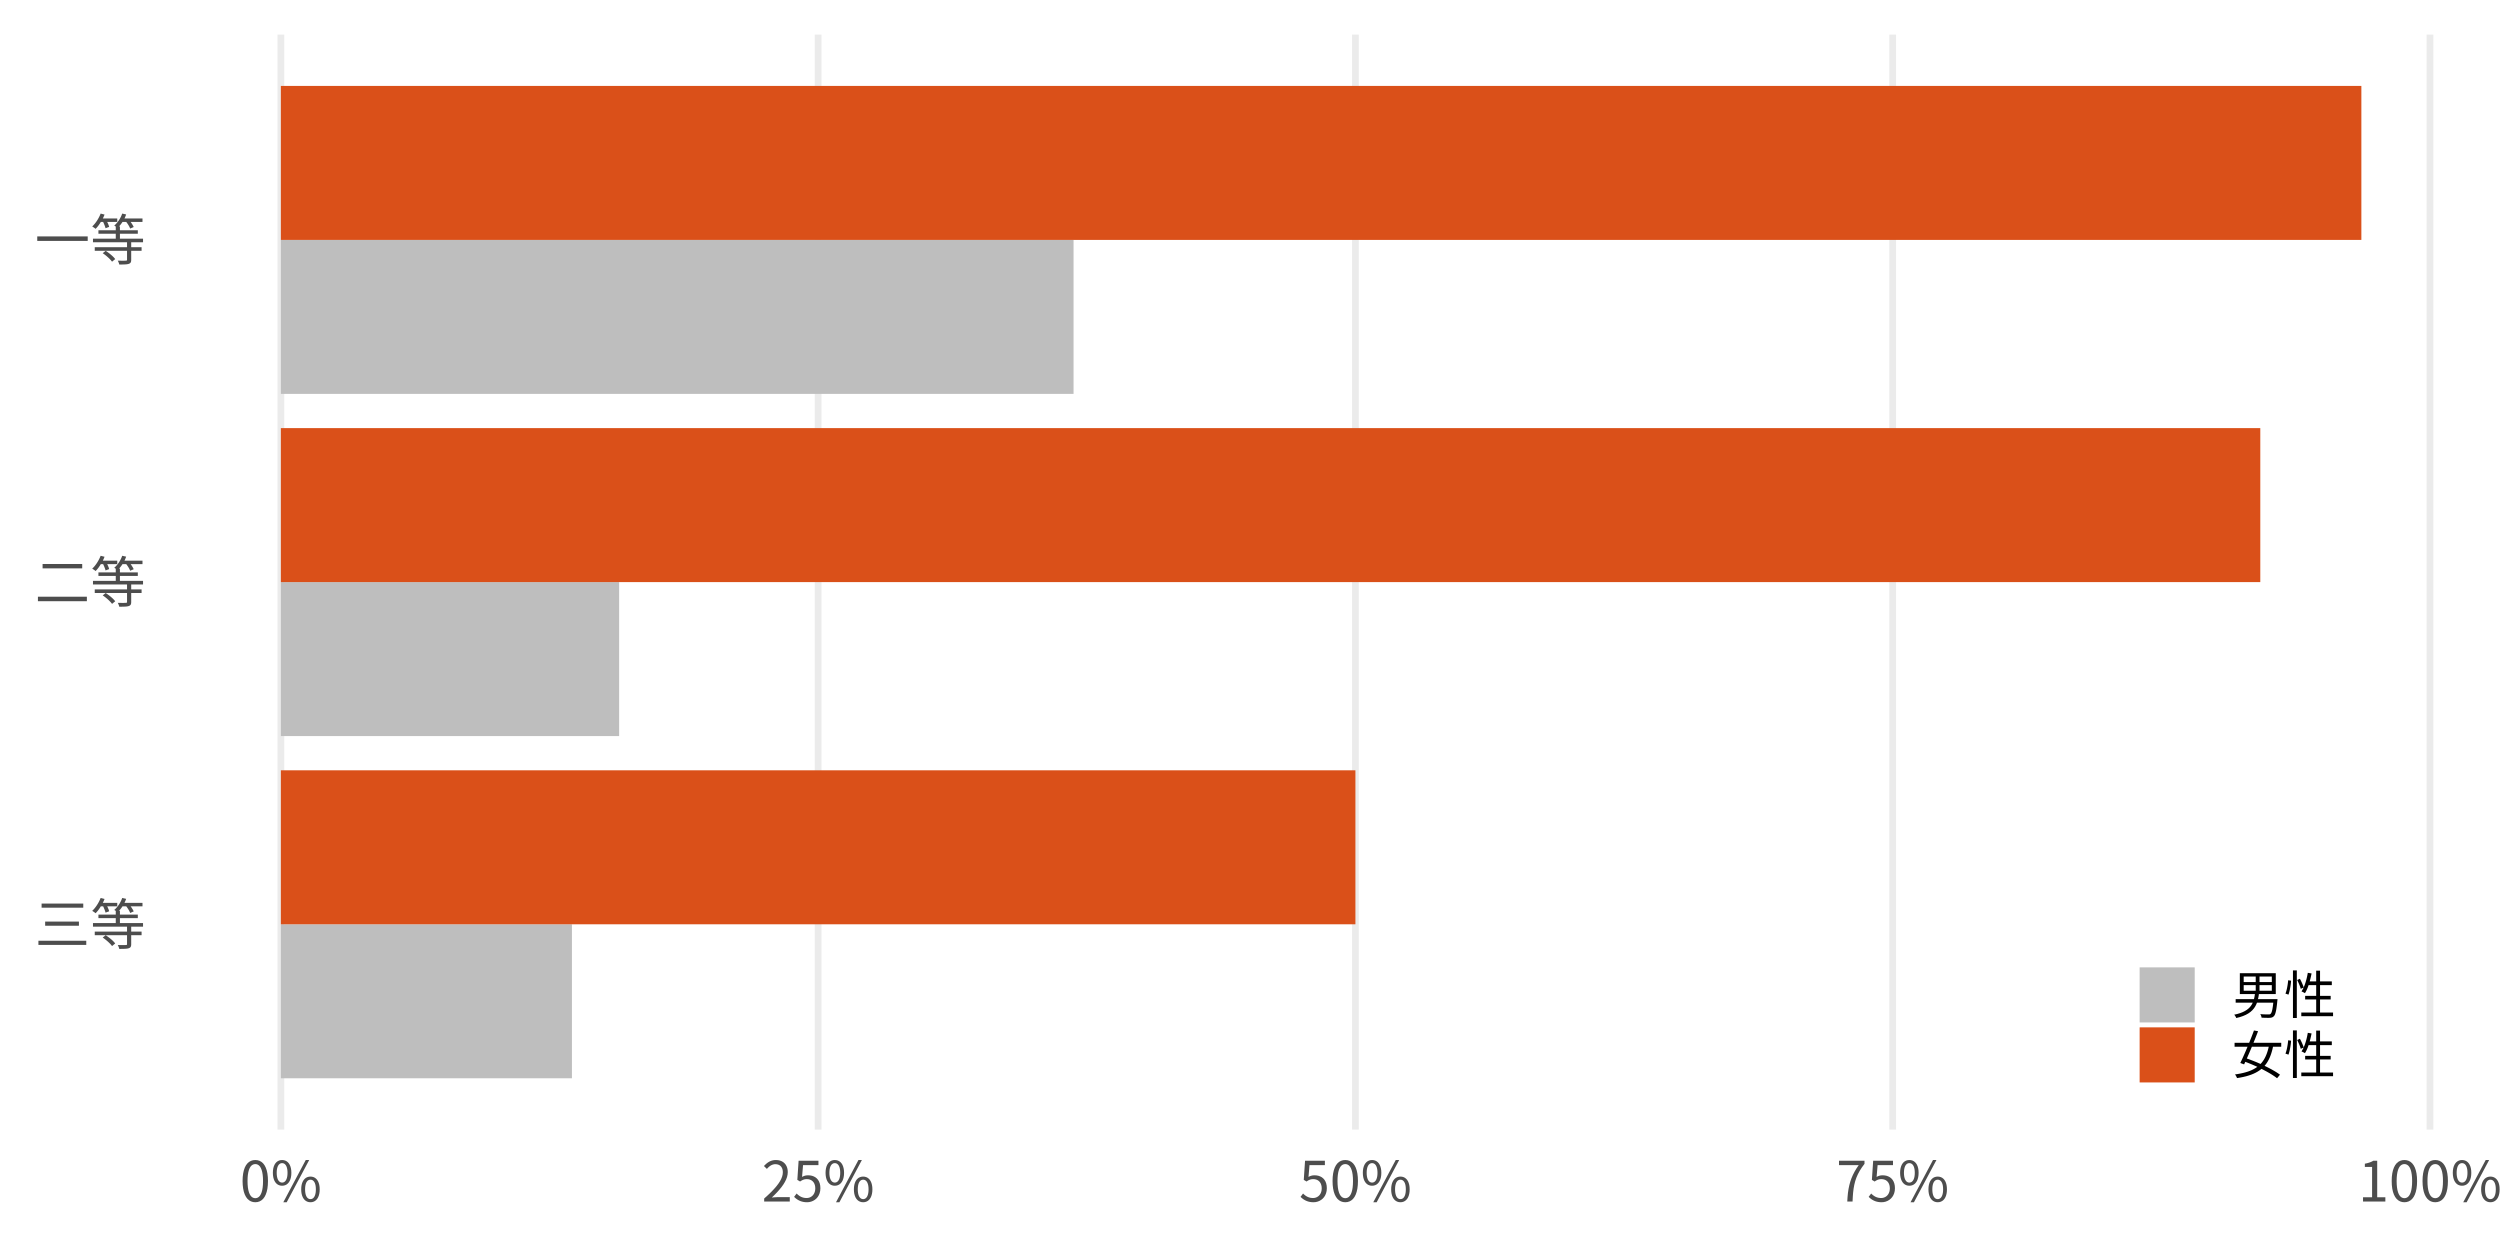 <?xml version="1.0" encoding="UTF-8"?>
<svg xmlns="http://www.w3.org/2000/svg" xmlns:xlink="http://www.w3.org/1999/xlink" width="720pt" height="360pt" viewBox="0 0 720 360" version="1.1">
<defs>
<clipPath id="clip1">
  <path d="M 79 9.961 L 82 9.961 L 82 325.324 L 79 325.324 Z M 79 9.961 "/>
</clipPath>
<clipPath id="clip2">
  <path d="M 234 9.961 L 237 9.961 L 237 325.324 L 234 325.324 Z M 234 9.961 "/>
</clipPath>
<clipPath id="clip3">
  <path d="M 389 9.961 L 392 9.961 L 392 325.324 L 389 325.324 Z M 389 9.961 "/>
</clipPath>
<clipPath id="clip4">
  <path d="M 544 9.961 L 547 9.961 L 547 325.324 L 544 325.324 Z M 544 9.961 "/>
</clipPath>
<clipPath id="clip5">
  <path d="M 698 9.961 L 701 9.961 L 701 325.324 L 698 325.324 Z M 698 9.961 "/>
</clipPath>
</defs>
<g id="surface55">
<rect x="0" y="0" width="720" height="360" style="fill:rgb(100%,100%,100%);fill-opacity:1;stroke:none;"/>
<g clip-path="url(#clip1)" clip-rule="nonzero">
<path style="fill:none;stroke-width:1.94;stroke-linecap:butt;stroke-linejoin:round;stroke:rgb(92.157%,92.157%,92.157%);stroke-opacity:1;stroke-miterlimit:10;" d="M 80.887 325.328 L 80.887 9.961 "/>
</g>
<g clip-path="url(#clip2)" clip-rule="nonzero">
<path style="fill:none;stroke-width:1.94;stroke-linecap:butt;stroke-linejoin:round;stroke:rgb(92.157%,92.157%,92.157%);stroke-opacity:1;stroke-miterlimit:10;" d="M 235.625 325.328 L 235.625 9.961 "/>
</g>
<g clip-path="url(#clip3)" clip-rule="nonzero">
<path style="fill:none;stroke-width:1.94;stroke-linecap:butt;stroke-linejoin:round;stroke:rgb(92.157%,92.157%,92.157%);stroke-opacity:1;stroke-miterlimit:10;" d="M 390.359 325.328 L 390.359 9.961 "/>
</g>
<g clip-path="url(#clip4)" clip-rule="nonzero">
<path style="fill:none;stroke-width:1.94;stroke-linecap:butt;stroke-linejoin:round;stroke:rgb(92.157%,92.157%,92.157%);stroke-opacity:1;stroke-miterlimit:10;" d="M 545.094 325.328 L 545.094 9.961 "/>
</g>
<g clip-path="url(#clip5)" clip-rule="nonzero">
<path style="fill:none;stroke-width:1.94;stroke-linecap:butt;stroke-linejoin:round;stroke:rgb(92.157%,92.157%,92.157%);stroke-opacity:1;stroke-miterlimit:10;" d="M 699.832 325.328 L 699.832 9.961 "/>
</g>
<path style=" stroke:none;fill-rule:nonzero;fill:rgb(74.51%,74.51%,74.51%);fill-opacity:1;" d="M 80.887 113.441 L 309.184 113.441 L 309.184 69.094 L 80.887 69.094 Z M 80.887 113.441 "/>
<path style=" stroke:none;fill-rule:nonzero;fill:rgb(85.49%,31.373%,9.804%);fill-opacity:1;" d="M 80.887 69.094 L 680.074 69.094 L 680.074 24.746 L 80.887 24.746 Z M 80.887 69.094 "/>
<path style=" stroke:none;fill-rule:nonzero;fill:rgb(74.51%,74.51%,74.51%);fill-opacity:1;" d="M 80.887 211.992 L 178.312 211.992 L 178.312 167.645 L 80.887 167.645 Z M 80.887 211.992 "/>
<path style=" stroke:none;fill-rule:nonzero;fill:rgb(85.49%,31.373%,9.804%);fill-opacity:1;" d="M 80.887 167.645 L 650.965 167.645 L 650.965 123.297 L 80.887 123.297 Z M 80.887 167.645 "/>
<path style=" stroke:none;fill-rule:nonzero;fill:rgb(74.51%,74.51%,74.51%);fill-opacity:1;" d="M 80.887 310.543 L 164.719 310.543 L 164.719 266.195 L 80.887 266.195 Z M 80.887 310.543 "/>
<path style=" stroke:none;fill-rule:nonzero;fill:rgb(85.49%,31.373%,9.804%);fill-opacity:1;" d="M 80.887 266.195 L 390.359 266.195 L 390.359 221.848 L 80.887 221.848 Z M 80.887 266.195 "/>
<path style=" stroke:none;fill-rule:nonzero;fill:rgb(30.196%,30.196%,30.196%);fill-opacity:1;" d="M 11.98 260.227 L 11.98 261.414 L 23.98 261.414 L 23.98 260.227 Z M 13.004 265.414 L 13.004 266.613 L 22.73 266.613 L 22.73 265.414 Z M 11.066 270.934 L 11.066 272.133 L 24.844 272.133 L 24.844 270.934 Z M 11.066 270.934 "/>
<path style=" stroke:none;fill-rule:nonzero;fill:rgb(30.196%,30.196%,30.196%);fill-opacity:1;" d="M 29.707 261.027 L 29.879 261.402 L 29.961 261.598 L 30.117 261.98 L 30.188 262.168 L 30.25 262.348 L 30.309 262.523 L 30.355 262.684 L 30.395 262.836 L 31.434 262.453 L 31.406 262.336 L 31.371 262.211 L 31.328 262.074 L 31.277 261.934 L 31.219 261.789 L 31.16 261.637 L 31.094 261.484 L 31.023 261.332 L 30.875 261.027 L 33.77 261.027 L 33.77 260.02 L 29.609 260.02 L 29.668 259.91 L 29.723 259.801 L 29.773 259.688 L 29.828 259.578 L 29.875 259.465 L 29.926 259.355 L 30.02 259.129 L 30.062 259.016 L 30.105 258.898 L 28.988 258.613 L 28.812 259.031 L 28.621 259.445 L 28.41 259.855 L 28.18 260.258 L 27.938 260.648 L 27.684 261.023 L 27.414 261.383 L 27.137 261.723 L 26.848 262.035 L 26.555 262.324 L 26.641 262.379 L 26.742 262.438 L 26.848 262.508 L 27.066 262.656 L 27.176 262.734 L 27.281 262.809 L 27.375 262.883 L 27.461 262.949 L 27.531 263.012 L 27.691 262.844 L 27.852 262.668 L 28.012 262.484 L 28.168 262.297 L 28.32 262.098 L 28.469 261.895 L 28.758 261.473 L 28.898 261.25 L 29.035 261.027 Z M 29.578 270.02 L 29.891 270.234 L 30.203 270.469 L 30.516 270.715 L 30.82 270.969 L 31.113 271.227 L 31.395 271.488 L 31.652 271.746 L 31.891 271.996 L 32.094 272.238 L 32.266 272.469 L 33.18 271.715 L 33 271.488 L 32.789 271.25 L 32.547 271 L 32.277 270.75 L 31.992 270.496 L 31.688 270.246 L 31.379 270.004 L 31.062 269.77 L 30.75 269.551 L 30.441 269.348 Z M 41.195 266.883 L 41.195 265.844 L 34.539 265.844 L 34.539 264.422 L 39.691 264.422 L 39.691 263.414 L 34.539 263.414 L 34.539 262.309 L 34.281 262.309 L 34.387 262.195 L 34.492 262.078 L 34.594 261.957 L 34.695 261.832 L 34.797 261.703 L 34.895 261.574 L 34.992 261.441 L 35.09 261.305 L 35.184 261.168 L 35.273 261.027 L 36.363 261.027 L 36.508 261.215 L 36.648 261.41 L 36.914 261.809 L 37.035 262.012 L 37.152 262.207 L 37.254 262.402 L 37.344 262.59 L 37.422 262.766 L 37.484 262.934 L 38.508 262.484 L 38.449 262.359 L 38.383 262.227 L 38.309 262.086 L 38.227 261.941 L 38.137 261.793 L 38.043 261.641 L 37.945 261.484 L 37.844 261.332 L 37.625 261.027 L 41.035 261.027 L 41.035 260.02 L 35.852 260.02 L 35.961 259.793 L 36.012 259.676 L 36.062 259.562 L 36.156 259.336 L 36.199 259.223 L 36.242 259.105 L 36.289 258.988 L 36.332 258.867 L 35.195 258.613 L 35.047 259.008 L 34.879 259.402 L 34.688 259.785 L 34.477 260.164 L 34.25 260.527 L 34.004 260.875 L 33.746 261.207 L 33.477 261.516 L 33.195 261.805 L 32.906 262.066 L 32.938 262.09 L 32.973 262.109 L 33.012 262.133 L 33.098 262.188 L 33.191 262.242 L 33.242 262.273 L 33.289 262.309 L 33.34 262.34 L 33.34 263.414 L 28.348 263.414 L 28.348 264.422 L 33.34 264.422 L 33.34 265.844 L 26.777 265.844 L 26.777 266.883 L 36.586 266.883 L 36.586 268.293 L 27.289 268.293 L 27.289 269.332 L 36.586 269.332 L 36.586 271.938 L 36.578 271.992 L 36.566 272.039 L 36.547 272.074 L 36.52 272.105 L 36.484 272.129 L 36.438 272.145 L 36.383 272.156 L 36.316 272.164 L 36.234 272.164 L 36.129 272.172 L 35.988 272.18 L 35.812 272.184 L 35.605 272.188 L 35.117 272.188 L 34.84 272.184 L 34.547 272.18 L 34.234 272.172 L 33.914 272.164 L 33.969 272.266 L 34.02 272.371 L 34.074 272.48 L 34.125 272.594 L 34.219 272.828 L 34.258 272.949 L 34.293 273.062 L 34.324 273.176 L 34.348 273.285 L 34.73 273.285 L 35.09 273.281 L 35.422 273.277 L 35.73 273.266 L 36.016 273.254 L 36.273 273.234 L 36.512 273.211 L 36.723 273.18 L 36.914 273.141 L 37.082 273.094 L 37.234 273.031 L 37.363 272.961 L 37.473 272.883 L 37.566 272.789 L 37.637 272.684 L 37.695 272.562 L 37.738 272.426 L 37.766 272.27 L 37.781 272.09 L 37.785 271.891 L 37.785 269.332 L 40.777 269.332 L 40.777 268.293 L 37.785 268.293 L 37.785 266.883 Z M 41.195 266.883 "/>
<path style=" stroke:none;fill-rule:nonzero;fill:rgb(30.196%,30.196%,30.196%);fill-opacity:1;" d="M 12.266 162.43 L 12.266 163.691 L 23.676 163.691 L 23.676 162.43 Z M 10.922 171.852 L 10.922 173.148 L 25.02 173.148 L 25.02 171.852 Z M 10.922 171.852 "/>
<path style=" stroke:none;fill-rule:nonzero;fill:rgb(30.196%,30.196%,30.196%);fill-opacity:1;" d="M 29.707 162.477 L 29.879 162.852 L 29.961 163.043 L 30.039 163.238 L 30.117 163.43 L 30.188 163.617 L 30.25 163.797 L 30.309 163.973 L 30.355 164.133 L 30.395 164.285 L 31.434 163.902 L 31.406 163.785 L 31.371 163.66 L 31.328 163.523 L 31.277 163.383 L 31.219 163.238 L 31.16 163.086 L 31.094 162.934 L 31.023 162.781 L 30.875 162.477 L 33.77 162.477 L 33.77 161.469 L 29.609 161.469 L 29.668 161.359 L 29.723 161.246 L 29.773 161.137 L 29.828 161.027 L 29.875 160.914 L 29.926 160.805 L 30.02 160.578 L 30.062 160.465 L 30.105 160.348 L 28.988 160.062 L 28.812 160.477 L 28.621 160.895 L 28.41 161.305 L 28.18 161.707 L 27.938 162.098 L 27.684 162.473 L 27.414 162.832 L 27.137 163.172 L 26.848 163.484 L 26.555 163.773 L 26.641 163.824 L 26.742 163.887 L 26.848 163.957 L 26.957 164.027 L 27.176 164.184 L 27.281 164.258 L 27.375 164.332 L 27.461 164.398 L 27.531 164.461 L 27.691 164.293 L 27.852 164.117 L 28.012 163.934 L 28.168 163.742 L 28.32 163.547 L 28.469 163.344 L 28.613 163.133 L 28.758 162.918 L 28.898 162.699 L 29.035 162.477 Z M 29.578 171.469 L 29.891 171.684 L 30.203 171.918 L 30.516 172.16 L 30.82 172.414 L 31.113 172.676 L 31.395 172.934 L 31.652 173.195 L 31.891 173.445 L 32.094 173.688 L 32.266 173.918 L 33.18 173.164 L 33 172.938 L 32.789 172.699 L 32.547 172.449 L 32.277 172.199 L 31.992 171.945 L 31.688 171.695 L 31.379 171.453 L 31.062 171.219 L 30.75 171 L 30.441 170.797 Z M 41.195 168.332 L 41.195 167.293 L 34.539 167.293 L 34.539 165.867 L 39.691 165.867 L 39.691 164.859 L 34.539 164.859 L 34.539 163.758 L 34.281 163.758 L 34.387 163.645 L 34.492 163.527 L 34.594 163.406 L 34.695 163.281 L 34.797 163.152 L 34.895 163.023 L 34.992 162.887 L 35.09 162.754 L 35.184 162.617 L 35.273 162.477 L 36.363 162.477 L 36.508 162.664 L 36.648 162.859 L 36.781 163.055 L 36.914 163.258 L 37.035 163.457 L 37.152 163.656 L 37.254 163.852 L 37.344 164.039 L 37.422 164.215 L 37.484 164.379 L 38.508 163.934 L 38.449 163.809 L 38.383 163.676 L 38.309 163.535 L 38.227 163.391 L 38.137 163.242 L 38.043 163.09 L 37.945 162.934 L 37.844 162.781 L 37.625 162.477 L 41.035 162.477 L 41.035 161.469 L 35.852 161.469 L 35.906 161.355 L 35.961 161.238 L 36.062 161.012 L 36.156 160.785 L 36.199 160.668 L 36.242 160.555 L 36.289 160.438 L 36.332 160.316 L 35.195 160.062 L 35.047 160.457 L 34.879 160.852 L 34.688 161.234 L 34.477 161.613 L 34.25 161.977 L 34.004 162.324 L 33.746 162.656 L 33.477 162.965 L 33.195 163.254 L 32.906 163.516 L 32.938 163.535 L 32.973 163.559 L 33.012 163.582 L 33.098 163.637 L 33.191 163.691 L 33.242 163.723 L 33.289 163.754 L 33.34 163.789 L 33.34 164.859 L 28.348 164.859 L 28.348 165.867 L 33.34 165.867 L 33.34 167.293 L 26.777 167.293 L 26.777 168.332 L 36.586 168.332 L 36.586 169.742 L 27.289 169.742 L 27.289 170.781 L 36.586 170.781 L 36.586 173.387 L 36.578 173.441 L 36.566 173.484 L 36.547 173.523 L 36.52 173.555 L 36.484 173.574 L 36.438 173.594 L 36.383 173.605 L 36.316 173.609 L 36.234 173.613 L 36.129 173.621 L 35.988 173.629 L 35.812 173.633 L 35.605 173.637 L 35.117 173.637 L 34.84 173.633 L 34.547 173.629 L 34.234 173.621 L 33.914 173.613 L 33.969 173.711 L 34.02 173.82 L 34.074 173.93 L 34.125 174.043 L 34.219 174.277 L 34.258 174.395 L 34.293 174.512 L 34.324 174.625 L 34.348 174.734 L 34.73 174.73 L 35.09 174.73 L 35.422 174.723 L 35.73 174.715 L 36.016 174.703 L 36.273 174.684 L 36.512 174.66 L 36.723 174.629 L 36.914 174.59 L 37.082 174.539 L 37.234 174.48 L 37.363 174.41 L 37.473 174.328 L 37.566 174.238 L 37.637 174.133 L 37.695 174.012 L 37.738 173.875 L 37.766 173.719 L 37.781 173.539 L 37.785 173.34 L 37.785 170.781 L 40.777 170.781 L 40.777 169.742 L 37.785 169.742 L 37.785 168.332 Z M 41.195 168.332 "/>
<path style=" stroke:none;fill-rule:nonzero;fill:rgb(30.196%,30.196%,30.196%);fill-opacity:1;" d="M 10.73 68.086 L 10.73 69.383 L 25.258 69.383 L 25.258 68.086 Z M 10.73 68.086 "/>
<path style=" stroke:none;fill-rule:nonzero;fill:rgb(30.196%,30.196%,30.196%);fill-opacity:1;" d="M 29.707 63.926 L 29.793 64.109 L 29.879 64.301 L 29.961 64.492 L 30.039 64.688 L 30.117 64.879 L 30.188 65.066 L 30.25 65.246 L 30.309 65.418 L 30.355 65.582 L 30.395 65.734 L 31.434 65.348 L 31.406 65.234 L 31.371 65.109 L 31.328 64.973 L 31.277 64.832 L 31.16 64.535 L 31.094 64.383 L 31.023 64.23 L 30.949 64.074 L 30.875 63.926 L 33.77 63.926 L 33.77 62.918 L 29.609 62.918 L 29.668 62.809 L 29.723 62.695 L 29.773 62.586 L 29.828 62.477 L 29.875 62.363 L 29.926 62.25 L 29.973 62.141 L 30.02 62.027 L 30.062 61.914 L 30.105 61.797 L 28.988 61.508 L 28.812 61.926 L 28.621 62.344 L 28.41 62.754 L 28.18 63.156 L 27.938 63.547 L 27.684 63.922 L 27.414 64.281 L 27.137 64.617 L 26.848 64.934 L 26.555 65.223 L 26.641 65.273 L 26.742 65.336 L 26.848 65.406 L 26.957 65.477 L 27.066 65.555 L 27.176 65.629 L 27.281 65.707 L 27.375 65.781 L 27.461 65.848 L 27.531 65.91 L 27.691 65.742 L 27.852 65.566 L 28.012 65.383 L 28.168 65.191 L 28.32 64.996 L 28.469 64.793 L 28.613 64.582 L 28.758 64.367 L 28.898 64.148 L 29.035 63.926 Z M 29.578 72.918 L 29.891 73.133 L 30.203 73.367 L 30.516 73.609 L 30.82 73.863 L 31.113 74.125 L 31.395 74.383 L 31.652 74.641 L 31.891 74.895 L 32.094 75.137 L 32.266 75.367 L 33.18 74.613 L 33 74.387 L 32.789 74.145 L 32.547 73.898 L 32.277 73.645 L 31.992 73.395 L 31.688 73.145 L 31.379 72.898 L 31.062 72.668 L 30.75 72.449 L 30.441 72.246 Z M 41.195 69.781 L 41.195 68.742 L 34.539 68.742 L 34.539 67.316 L 39.691 67.316 L 39.691 66.309 L 34.539 66.309 L 34.539 65.207 L 34.281 65.207 L 34.387 65.094 L 34.492 64.977 L 34.594 64.855 L 34.695 64.73 L 34.797 64.602 L 35.09 64.203 L 35.184 64.062 L 35.273 63.926 L 36.363 63.926 L 36.508 64.113 L 36.648 64.305 L 36.781 64.504 L 36.914 64.707 L 37.035 64.906 L 37.152 65.105 L 37.254 65.301 L 37.344 65.488 L 37.422 65.664 L 37.484 65.828 L 38.508 65.383 L 38.449 65.258 L 38.383 65.125 L 38.309 64.984 L 38.227 64.84 L 38.137 64.691 L 38.043 64.535 L 37.945 64.383 L 37.844 64.23 L 37.734 64.074 L 37.625 63.926 L 41.035 63.926 L 41.035 62.918 L 35.852 62.918 L 35.906 62.801 L 35.961 62.688 L 36.062 62.461 L 36.156 62.234 L 36.199 62.117 L 36.242 62.004 L 36.289 61.883 L 36.332 61.766 L 35.195 61.508 L 35.047 61.906 L 34.879 62.301 L 34.688 62.684 L 34.477 63.059 L 34.25 63.422 L 34.004 63.773 L 33.746 64.102 L 33.477 64.414 L 33.195 64.703 L 32.906 64.965 L 32.938 64.984 L 32.973 65.008 L 33.012 65.031 L 33.055 65.055 L 33.098 65.082 L 33.145 65.113 L 33.191 65.141 L 33.242 65.172 L 33.289 65.203 L 33.34 65.238 L 33.34 66.309 L 28.348 66.309 L 28.348 67.316 L 33.34 67.316 L 33.34 68.742 L 26.777 68.742 L 26.777 69.781 L 36.586 69.781 L 36.586 71.191 L 27.289 71.191 L 27.289 72.23 L 36.586 72.23 L 36.586 74.836 L 36.578 74.891 L 36.566 74.934 L 36.547 74.973 L 36.52 75 L 36.484 75.023 L 36.438 75.043 L 36.383 75.055 L 36.316 75.059 L 36.234 75.062 L 36.129 75.07 L 35.988 75.078 L 35.812 75.082 L 35.605 75.086 L 35.117 75.086 L 34.84 75.082 L 34.547 75.078 L 34.234 75.07 L 33.914 75.062 L 33.969 75.16 L 34.02 75.266 L 34.074 75.379 L 34.125 75.492 L 34.219 75.727 L 34.258 75.844 L 34.293 75.961 L 34.324 76.074 L 34.348 76.18 L 35.09 76.18 L 35.422 76.172 L 35.73 76.164 L 36.016 76.152 L 36.273 76.133 L 36.512 76.109 L 36.723 76.078 L 36.914 76.039 L 37.082 75.988 L 37.234 75.93 L 37.363 75.859 L 37.473 75.777 L 37.566 75.688 L 37.637 75.582 L 37.695 75.461 L 37.738 75.324 L 37.766 75.168 L 37.781 74.988 L 37.785 74.789 L 37.785 72.23 L 40.777 72.23 L 40.777 71.191 L 37.785 71.191 L 37.785 69.781 Z M 41.195 69.781 "/>
<path style=" stroke:none;fill-rule:nonzero;fill:rgb(30.196%,30.196%,30.196%);fill-opacity:1;" d="M 73.527 346.246 L 74.172 346.184 L 74.762 346 L 75.297 345.695 L 75.773 345.27 L 76.188 344.719 L 76.531 344.047 L 76.809 343.254 L 77.012 342.336 L 77.133 341.297 L 77.176 340.133 L 77.133 338.977 L 77.012 337.945 L 76.809 337.035 L 76.531 336.25 L 76.188 335.586 L 75.773 335.043 L 75.297 334.625 L 74.762 334.324 L 74.172 334.145 L 73.527 334.086 L 72.883 334.145 L 72.289 334.324 L 71.75 334.621 L 71.27 335.039 L 70.855 335.578 L 70.508 336.242 L 70.234 337.027 L 70.031 337.938 L 69.906 338.973 L 69.863 340.133 L 69.906 341.297 L 70.031 342.336 L 70.234 343.254 L 70.508 344.047 L 70.855 344.719 L 71.27 345.27 L 71.75 345.695 L 72.289 346 L 72.883 346.184 Z M 73.527 345.078 L 73.141 345.031 L 72.781 344.895 L 72.453 344.664 L 72.16 344.332 L 71.906 343.902 L 71.691 343.367 L 71.52 342.727 L 71.391 341.977 L 71.316 341.113 L 71.289 340.133 L 71.316 339.164 L 71.391 338.312 L 71.52 337.57 L 71.691 336.938 L 71.906 336.41 L 72.16 335.984 L 72.453 335.66 L 72.781 335.434 L 73.141 335.297 L 73.527 335.254 L 73.914 335.297 L 74.27 335.434 L 74.594 335.66 L 74.887 335.984 L 75.137 336.41 L 75.352 336.938 L 75.523 337.57 L 75.648 338.312 L 75.727 339.164 L 75.754 340.133 L 75.727 341.113 L 75.648 341.977 L 75.523 342.727 L 75.352 343.367 L 75.137 343.902 L 74.887 344.332 L 74.594 344.664 L 74.27 344.895 L 73.914 345.031 Z M 73.527 345.078 "/>
<path style=" stroke:none;fill-rule:nonzero;fill:rgb(30.196%,30.196%,30.196%);fill-opacity:1;" d="M 81.242 341.492 L 81.707 341.453 L 82.141 341.332 L 82.531 341.137 L 82.879 340.863 L 83.184 340.516 L 83.438 340.102 L 83.641 339.613 L 83.789 339.062 L 83.883 338.445 L 83.914 337.766 L 83.883 337.09 L 83.789 336.48 L 83.641 335.934 L 83.438 335.453 L 83.184 335.043 L 82.879 334.703 L 82.531 334.438 L 82.141 334.242 L 81.707 334.125 L 81.242 334.086 L 80.777 334.125 L 80.352 334.242 L 79.961 334.438 L 79.613 334.703 L 79.312 335.043 L 79.059 335.453 L 78.855 335.934 L 78.707 336.48 L 78.617 337.09 L 78.586 337.766 L 78.617 338.445 L 78.707 339.062 L 78.855 339.613 L 79.059 340.102 L 79.312 340.516 L 79.613 340.863 L 79.961 341.137 L 80.352 341.332 L 80.777 341.453 Z M 81.242 340.582 L 80.977 340.555 L 80.73 340.469 L 80.504 340.328 L 80.301 340.129 L 80.121 339.875 L 79.973 339.566 L 79.852 339.199 L 79.762 338.777 L 79.707 338.301 L 79.688 337.766 L 79.707 337.234 L 79.762 336.758 L 79.852 336.34 L 79.973 335.977 L 80.121 335.672 L 80.301 335.422 L 80.504 335.23 L 80.73 335.09 L 80.977 335.008 L 81.242 334.98 L 81.512 335.008 L 81.762 335.09 L 81.988 335.23 L 82.191 335.422 L 82.371 335.672 L 82.523 335.977 L 82.645 336.34 L 82.734 336.758 L 82.789 337.234 L 82.809 337.766 L 82.789 338.301 L 82.734 338.777 L 82.645 339.199 L 82.523 339.566 L 82.371 339.875 L 82.191 340.129 L 81.988 340.328 L 81.762 340.469 L 81.512 340.555 Z M 81.594 346.246 L 82.57 346.246 L 89.047 334.086 L 88.055 334.086 Z M 89.418 346.246 L 89.879 346.207 L 90.309 346.086 L 90.695 345.891 L 91.043 345.621 L 91.344 345.277 L 91.598 344.863 L 91.801 344.379 L 91.949 343.828 L 92.043 343.211 L 92.074 342.535 L 92.043 341.859 L 91.949 341.246 L 91.801 340.703 L 91.598 340.223 L 91.344 339.812 L 91.043 339.473 L 90.695 339.203 L 90.309 339.012 L 89.879 338.895 L 89.418 338.852 L 88.953 338.895 L 88.523 339.012 L 88.133 339.203 L 87.785 339.473 L 87.48 339.812 L 87.223 340.223 L 87.02 340.703 L 86.867 341.246 L 86.777 341.859 L 86.746 342.535 L 86.777 343.211 L 86.867 343.828 L 87.02 344.379 L 87.223 344.863 L 87.48 345.277 L 87.785 345.621 L 88.133 345.891 L 88.523 346.086 L 88.953 346.207 Z M 89.418 345.348 L 89.148 345.32 L 88.898 345.234 L 88.672 345.094 L 88.469 344.898 L 88.293 344.645 L 88.145 344.332 L 88.023 343.969 L 87.938 343.547 L 87.883 343.066 L 87.863 342.535 L 87.883 342 L 87.938 341.523 L 88.023 341.105 L 88.145 340.746 L 88.293 340.438 L 88.469 340.191 L 88.672 339.996 L 88.898 339.859 L 89.148 339.777 L 89.418 339.75 L 89.68 339.777 L 89.93 339.859 L 90.152 339.996 L 90.355 340.191 L 90.535 340.438 L 90.684 340.746 L 90.805 341.105 L 90.895 341.523 L 90.949 342 L 90.969 342.535 L 90.949 343.066 L 90.895 343.547 L 90.805 343.969 L 90.684 344.332 L 90.535 344.645 L 90.355 344.898 L 90.152 345.094 L 89.93 345.234 L 89.68 345.32 Z M 89.418 345.348 "/>
<path style=" stroke:none;fill-rule:nonzero;fill:rgb(30.196%,30.196%,30.196%);fill-opacity:1;" d="M 220.082 346.039 L 227.457 346.039 L 227.457 344.773 L 224.027 344.773 L 223.84 344.781 L 223.648 344.789 L 223.453 344.801 L 223.055 344.824 L 222.664 344.855 L 222.473 344.871 L 222.289 344.887 L 223.086 344.109 L 223.824 343.348 L 224.492 342.594 L 225.094 341.852 L 225.617 341.121 L 226.055 340.395 L 226.41 339.676 L 226.668 338.965 L 226.824 338.262 L 226.879 337.559 L 226.84 336.949 L 226.727 336.391 L 226.539 335.883 L 226.285 335.43 L 225.961 335.035 L 225.578 334.703 L 225.133 334.438 L 224.633 334.246 L 224.078 334.125 L 223.473 334.086 L 223.039 334.105 L 222.633 334.164 L 222.25 334.262 L 221.891 334.395 L 221.547 334.559 L 221.219 334.754 L 220.906 334.98 L 220.602 335.234 L 220.305 335.512 L 220.016 335.812 L 220.863 336.645 L 221.062 336.422 L 221.27 336.211 L 221.492 336.012 L 221.719 335.836 L 221.961 335.676 L 222.211 335.543 L 222.469 335.434 L 222.734 335.352 L 223.012 335.301 L 223.297 335.285 L 223.711 335.312 L 224.078 335.398 L 224.406 335.531 L 224.684 335.715 L 224.922 335.941 L 225.113 336.207 L 225.266 336.512 L 225.371 336.848 L 225.434 337.215 L 225.457 337.605 L 225.406 338.219 L 225.25 338.859 L 224.992 339.52 L 224.625 340.215 L 224.148 340.938 L 223.562 341.699 L 222.863 342.5 L 222.051 343.344 L 221.125 344.234 L 220.082 345.172 Z M 220.082 346.039 "/>
<path style=" stroke:none;fill-rule:nonzero;fill:rgb(30.196%,30.196%,30.196%);fill-opacity:1;" d="M 232.434 346.246 L 233.023 346.203 L 233.594 346.074 L 234.137 345.859 L 234.641 345.566 L 235.098 345.195 L 235.492 344.746 L 235.816 344.219 L 236.062 343.621 L 236.219 342.953 L 236.273 342.215 L 236.227 341.484 L 236.094 340.836 L 235.879 340.273 L 235.59 339.789 L 235.234 339.383 L 234.824 339.055 L 234.359 338.805 L 233.855 338.625 L 233.309 338.52 L 232.734 338.484 L 232.531 338.492 L 232.336 338.508 L 232.148 338.531 L 231.969 338.566 L 231.797 338.609 L 231.633 338.66 L 231.469 338.723 L 231.309 338.789 L 231.148 338.867 L 230.992 338.949 L 231.281 335.559 L 235.711 335.559 L 235.711 334.293 L 230 334.293 L 229.633 339.797 L 230.418 340.277 L 230.613 340.148 L 230.801 340.035 L 230.984 339.93 L 231.168 339.84 L 231.352 339.766 L 231.535 339.703 L 231.727 339.652 L 231.93 339.617 L 232.141 339.598 L 232.367 339.59 L 232.793 339.617 L 233.188 339.707 L 233.543 339.848 L 233.859 340.047 L 234.137 340.297 L 234.367 340.594 L 234.555 340.941 L 234.688 341.34 L 234.773 341.777 L 234.801 342.262 L 234.766 342.754 L 234.672 343.207 L 234.52 343.613 L 234.316 343.977 L 234.066 344.289 L 233.777 344.547 L 233.449 344.754 L 233.094 344.906 L 232.707 345 L 232.305 345.031 L 231.91 345.012 L 231.547 344.961 L 231.211 344.875 L 230.895 344.766 L 230.605 344.633 L 230.336 344.48 L 230.086 344.309 L 229.852 344.125 L 229.633 343.934 L 229.426 343.734 L 228.703 344.695 L 228.949 344.926 L 229.219 345.156 L 229.512 345.375 L 229.828 345.578 L 230.18 345.762 L 230.559 345.926 L 230.973 346.059 L 231.418 346.16 L 231.906 346.223 Z M 232.434 346.246 "/>
<path style=" stroke:none;fill-rule:nonzero;fill:rgb(30.196%,30.196%,30.196%);fill-opacity:1;" d="M 240.418 341.492 L 240.883 341.453 L 241.316 341.332 L 241.707 341.137 L 242.055 340.863 L 242.359 340.516 L 242.613 340.102 L 242.816 339.613 L 242.965 339.062 L 243.059 338.445 L 243.09 337.766 L 243.059 337.09 L 242.965 336.48 L 242.816 335.934 L 242.613 335.453 L 242.359 335.043 L 242.055 334.703 L 241.707 334.438 L 241.316 334.242 L 240.883 334.125 L 240.418 334.086 L 239.953 334.125 L 239.527 334.242 L 239.137 334.438 L 238.789 334.703 L 238.488 335.043 L 238.234 335.453 L 238.031 335.934 L 237.883 336.48 L 237.793 337.09 L 237.762 337.766 L 237.793 338.445 L 237.883 339.062 L 238.031 339.613 L 238.234 340.102 L 238.488 340.516 L 238.789 340.863 L 239.137 341.137 L 239.527 341.332 L 239.953 341.453 Z M 240.418 340.582 L 240.152 340.555 L 239.906 340.469 L 239.68 340.328 L 239.477 340.129 L 239.297 339.875 L 239.148 339.566 L 239.027 339.199 L 238.938 338.777 L 238.883 338.301 L 238.863 337.766 L 238.883 337.234 L 238.938 336.758 L 239.027 336.34 L 239.148 335.977 L 239.297 335.672 L 239.477 335.422 L 239.68 335.23 L 239.906 335.09 L 240.152 335.008 L 240.418 334.98 L 240.688 335.008 L 240.938 335.09 L 241.164 335.23 L 241.367 335.422 L 241.547 335.672 L 241.699 335.977 L 241.82 336.34 L 241.91 336.758 L 241.965 337.234 L 241.984 337.766 L 241.965 338.301 L 241.91 338.777 L 241.82 339.199 L 241.699 339.566 L 241.547 339.875 L 241.367 340.129 L 241.164 340.328 L 240.938 340.469 L 240.688 340.555 Z M 240.77 346.246 L 241.746 346.246 L 248.223 334.086 L 247.23 334.086 Z M 248.594 346.246 L 249.055 346.207 L 249.484 346.086 L 249.871 345.891 L 250.219 345.621 L 250.52 345.277 L 250.773 344.863 L 250.977 344.379 L 251.125 343.828 L 251.219 343.211 L 251.25 342.535 L 251.219 341.859 L 251.125 341.246 L 250.977 340.703 L 250.773 340.223 L 250.52 339.812 L 250.219 339.473 L 249.871 339.203 L 249.484 339.012 L 249.055 338.895 L 248.594 338.852 L 248.129 338.895 L 247.699 339.012 L 247.309 339.203 L 246.961 339.473 L 246.656 339.812 L 246.398 340.223 L 246.195 340.703 L 246.043 341.246 L 245.953 341.859 L 245.922 342.535 L 245.953 343.211 L 246.043 343.828 L 246.195 344.379 L 246.398 344.863 L 246.656 345.277 L 246.961 345.621 L 247.309 345.891 L 247.699 346.086 L 248.129 346.207 Z M 248.594 345.348 L 248.324 345.32 L 248.074 345.234 L 247.848 345.094 L 247.645 344.898 L 247.469 344.645 L 247.32 344.332 L 247.199 343.969 L 247.113 343.547 L 247.059 343.066 L 247.039 342.535 L 247.059 342 L 247.113 341.523 L 247.199 341.105 L 247.32 340.746 L 247.469 340.438 L 247.645 340.191 L 247.848 339.996 L 248.074 339.859 L 248.324 339.777 L 248.594 339.75 L 248.855 339.777 L 249.105 339.859 L 249.328 339.996 L 249.531 340.191 L 249.711 340.438 L 249.859 340.746 L 249.98 341.105 L 250.07 341.523 L 250.125 342 L 250.145 342.535 L 250.125 343.066 L 250.07 343.547 L 249.98 343.969 L 249.859 344.332 L 249.711 344.645 L 249.531 344.898 L 249.328 345.094 L 249.105 345.234 L 248.855 345.32 Z M 248.594 345.348 "/>
<path style=" stroke:none;fill-rule:nonzero;fill:rgb(30.196%,30.196%,30.196%);fill-opacity:1;" d="M 378.289 346.246 L 378.879 346.203 L 379.449 346.074 L 379.992 345.859 L 380.496 345.566 L 380.953 345.195 L 381.348 344.746 L 381.672 344.219 L 381.918 343.621 L 382.074 342.953 L 382.129 342.215 L 382.082 341.484 L 381.949 340.836 L 381.734 340.273 L 381.445 339.789 L 381.094 339.383 L 380.68 339.055 L 380.215 338.805 L 379.711 338.625 L 379.164 338.52 L 378.594 338.484 L 378.387 338.492 L 378.191 338.508 L 378.004 338.531 L 377.824 338.566 L 377.652 338.609 L 377.488 338.66 L 377.324 338.723 L 377.164 338.789 L 377.008 338.867 L 376.848 338.949 L 377.137 335.559 L 381.566 335.559 L 381.566 334.293 L 375.855 334.293 L 375.488 339.797 L 376.273 340.277 L 376.469 340.148 L 376.656 340.035 L 376.84 339.93 L 377.023 339.84 L 377.207 339.766 L 377.391 339.703 L 377.582 339.652 L 377.785 339.617 L 377.996 339.598 L 378.223 339.59 L 378.648 339.617 L 379.043 339.707 L 379.398 339.848 L 379.715 340.047 L 379.992 340.297 L 380.223 340.594 L 380.41 340.941 L 380.543 341.34 L 380.629 341.777 L 380.656 342.262 L 380.625 342.754 L 380.527 343.207 L 380.375 343.613 L 380.172 343.977 L 379.926 344.289 L 379.633 344.547 L 379.305 344.754 L 378.949 344.906 L 378.562 345 L 378.16 345.031 L 377.766 345.012 L 377.402 344.961 L 377.066 344.875 L 376.754 344.766 L 376.461 344.633 L 376.191 344.48 L 375.941 344.309 L 375.707 344.125 L 375.488 343.934 L 375.281 343.734 L 374.559 344.695 L 374.805 344.926 L 375.074 345.156 L 375.367 345.375 L 375.688 345.578 L 376.035 345.762 L 376.414 345.926 L 376.828 346.059 L 377.273 346.16 L 377.762 346.223 Z M 378.289 346.246 "/>
<path style=" stroke:none;fill-rule:nonzero;fill:rgb(30.196%,30.196%,30.196%);fill-opacity:1;" d="M 387.441 346.246 L 388.082 346.184 L 388.672 346 L 389.207 345.695 L 389.684 345.27 L 390.098 344.719 L 390.445 344.047 L 390.719 343.254 L 390.922 342.336 L 391.047 341.297 L 391.09 340.133 L 391.047 338.977 L 390.922 337.945 L 390.719 337.035 L 390.445 336.25 L 390.098 335.586 L 389.684 335.043 L 389.207 334.625 L 388.672 334.324 L 388.082 334.145 L 387.441 334.086 L 386.793 334.145 L 386.199 334.324 L 385.66 334.621 L 385.184 335.039 L 384.77 335.578 L 384.422 336.242 L 384.145 337.027 L 383.941 337.938 L 383.816 338.973 L 383.777 340.133 L 383.816 341.297 L 383.941 342.336 L 384.145 343.254 L 384.422 344.047 L 384.77 344.719 L 385.184 345.27 L 385.66 345.695 L 386.199 346 L 386.793 346.184 Z M 387.441 345.078 L 387.051 345.031 L 386.691 344.895 L 386.363 344.664 L 386.07 344.332 L 385.816 343.902 L 385.602 343.367 L 385.43 342.727 L 385.305 341.977 L 385.227 341.113 L 385.199 340.133 L 385.227 339.164 L 385.305 338.312 L 385.43 337.57 L 385.602 336.938 L 385.816 336.41 L 386.07 335.984 L 386.363 335.66 L 386.691 335.434 L 387.051 335.297 L 387.441 335.254 L 387.824 335.297 L 388.18 335.434 L 388.508 335.66 L 388.797 335.984 L 389.051 336.41 L 389.262 336.938 L 389.434 337.57 L 389.559 338.312 L 389.637 339.164 L 389.664 340.133 L 389.637 341.113 L 389.559 341.977 L 389.434 342.727 L 389.262 343.367 L 389.051 343.902 L 388.797 344.332 L 388.508 344.664 L 388.18 344.895 L 387.824 345.031 Z M 387.441 345.078 "/>
<path style=" stroke:none;fill-rule:nonzero;fill:rgb(30.196%,30.196%,30.196%);fill-opacity:1;" d="M 395.152 341.492 L 395.621 341.453 L 396.051 341.332 L 396.441 341.137 L 396.789 340.863 L 397.094 340.516 L 397.348 340.102 L 397.551 339.613 L 397.703 339.062 L 397.793 338.445 L 397.824 337.766 L 397.793 337.09 L 397.703 336.48 L 397.551 335.934 L 397.348 335.453 L 397.094 335.043 L 396.789 334.703 L 396.441 334.438 L 396.051 334.242 L 395.621 334.125 L 395.152 334.086 L 394.688 334.125 L 394.262 334.242 L 393.871 334.438 L 393.527 334.703 L 393.223 335.043 L 392.969 335.453 L 392.766 335.934 L 392.617 336.48 L 392.527 337.09 L 392.496 337.766 L 392.527 338.445 L 392.617 339.062 L 392.766 339.613 L 392.969 340.102 L 393.223 340.516 L 393.527 340.863 L 393.871 341.137 L 394.262 341.332 L 394.688 341.453 Z M 395.152 340.582 L 394.887 340.555 L 394.641 340.469 L 394.414 340.328 L 394.211 340.129 L 394.035 339.875 L 393.883 339.566 L 393.762 339.199 L 393.672 338.777 L 393.617 338.301 L 393.602 337.766 L 393.617 337.234 L 393.672 336.758 L 393.762 336.34 L 393.883 335.977 L 394.035 335.672 L 394.211 335.422 L 394.414 335.23 L 394.641 335.09 L 394.887 335.008 L 395.152 334.98 L 395.422 335.008 L 395.672 335.09 L 395.898 335.23 L 396.105 335.422 L 396.285 335.672 L 396.434 335.977 L 396.555 336.34 L 396.645 336.758 L 396.699 337.234 L 396.719 337.766 L 396.699 338.301 L 396.645 338.777 L 396.555 339.199 L 396.434 339.566 L 396.285 339.875 L 396.105 340.129 L 395.898 340.328 L 395.672 340.469 L 395.422 340.555 Z M 395.504 346.246 L 396.48 346.246 L 402.961 334.086 L 401.969 334.086 Z M 403.328 346.246 L 403.793 346.207 L 404.219 346.086 L 404.605 345.891 L 404.953 345.621 L 405.258 345.277 L 405.512 344.863 L 405.711 344.379 L 405.859 343.828 L 405.953 343.211 L 405.984 342.535 L 405.953 341.859 L 405.859 341.246 L 405.711 340.703 L 405.512 340.223 L 405.258 339.812 L 404.953 339.473 L 404.605 339.203 L 404.219 339.012 L 403.793 338.895 L 403.328 338.852 L 402.863 338.895 L 402.438 339.012 L 402.047 339.203 L 401.695 339.473 L 401.391 339.812 L 401.137 340.223 L 400.93 340.703 L 400.781 341.246 L 400.688 341.859 L 400.656 342.535 L 400.688 343.211 L 400.781 343.828 L 400.93 344.379 L 401.137 344.863 L 401.391 345.277 L 401.695 345.621 L 402.047 345.891 L 402.438 346.086 L 402.863 346.207 Z M 403.328 345.348 L 403.059 345.32 L 402.809 345.234 L 402.582 345.094 L 402.379 344.898 L 402.203 344.645 L 402.055 344.332 L 401.938 343.969 L 401.848 343.547 L 401.793 343.066 L 401.777 342.535 L 401.793 342 L 401.848 341.523 L 401.938 341.105 L 402.055 340.746 L 402.203 340.438 L 402.379 340.191 L 402.582 339.996 L 402.809 339.859 L 403.059 339.777 L 403.328 339.75 L 403.594 339.777 L 403.84 339.859 L 404.066 339.996 L 404.27 340.191 L 404.445 340.438 L 404.598 340.746 L 404.719 341.105 L 404.805 341.523 L 404.859 342 L 404.879 342.535 L 404.859 343.066 L 404.805 343.547 L 404.719 343.969 L 404.598 344.332 L 404.445 344.645 L 404.27 344.898 L 404.066 345.094 L 403.84 345.234 L 403.594 345.32 Z M 403.328 345.348 "/>
<path style=" stroke:none;fill-rule:nonzero;fill:rgb(30.196%,30.196%,30.196%);fill-opacity:1;" d="M 532.016 346.039 L 533.535 346.039 L 533.602 344.711 L 533.695 343.484 L 533.836 342.336 L 534.031 341.25 L 534.289 340.211 L 534.625 339.207 L 535.051 338.219 L 535.578 337.227 L 536.215 336.223 L 536.977 335.188 L 536.977 334.293 L 529.633 334.293 L 529.633 335.559 L 535.312 335.559 L 534.668 336.508 L 534.109 337.449 L 533.629 338.391 L 533.219 339.348 L 532.879 340.328 L 532.602 341.348 L 532.379 342.418 L 532.211 343.547 L 532.094 344.75 Z M 532.016 346.039 "/>
<path style=" stroke:none;fill-rule:nonzero;fill:rgb(30.196%,30.196%,30.196%);fill-opacity:1;" d="M 541.902 346.246 L 542.492 346.203 L 543.066 346.074 L 543.609 345.859 L 544.113 345.566 L 544.566 345.195 L 544.965 344.746 L 545.289 344.219 L 545.535 343.621 L 545.691 342.953 L 545.742 342.215 L 545.699 341.484 L 545.562 340.836 L 545.348 340.273 L 545.062 339.789 L 544.707 339.383 L 544.297 339.055 L 543.832 338.805 L 543.324 338.625 L 542.781 338.52 L 542.207 338.484 L 542.004 338.492 L 541.805 338.508 L 541.621 338.531 L 541.441 338.566 L 541.27 338.609 L 541.102 338.66 L 540.941 338.723 L 540.781 338.789 L 540.621 338.867 L 540.465 338.949 L 540.75 335.559 L 545.184 335.559 L 545.184 334.293 L 539.473 334.293 L 539.105 339.797 L 539.887 340.277 L 540.086 340.148 L 540.273 340.035 L 540.457 339.93 L 540.641 339.84 L 540.82 339.766 L 541.008 339.703 L 541.199 339.652 L 541.398 339.617 L 541.613 339.598 L 541.84 339.59 L 542.266 339.617 L 542.656 339.707 L 543.016 339.848 L 543.332 340.047 L 543.609 340.297 L 543.84 340.594 L 544.023 340.941 L 544.16 341.34 L 544.242 341.777 L 544.273 342.262 L 544.238 342.754 L 544.145 343.207 L 543.992 343.613 L 543.789 343.977 L 543.539 344.289 L 543.25 344.547 L 542.922 344.754 L 542.562 344.906 L 542.18 345 L 541.777 345.031 L 541.383 345.012 L 541.02 344.961 L 540.68 344.875 L 540.367 344.766 L 540.078 344.633 L 539.809 344.48 L 539.559 344.309 L 539.324 344.125 L 539.102 343.934 L 538.895 343.734 L 538.176 344.695 L 538.422 344.926 L 538.688 345.156 L 538.98 345.375 L 539.301 345.578 L 539.648 345.762 L 540.027 345.926 L 540.441 346.059 L 540.891 346.16 L 541.379 346.223 Z M 541.902 346.246 "/>
<path style=" stroke:none;fill-rule:nonzero;fill:rgb(30.196%,30.196%,30.196%);fill-opacity:1;" d="M 549.887 341.492 L 550.355 341.453 L 550.785 341.332 L 551.176 341.137 L 551.527 340.863 L 551.828 340.516 L 552.086 340.102 L 552.289 339.613 L 552.438 339.062 L 552.527 338.445 L 552.559 337.766 L 552.527 337.09 L 552.438 336.48 L 552.289 335.934 L 552.086 335.453 L 551.828 335.043 L 551.527 334.703 L 551.176 334.438 L 550.785 334.242 L 550.355 334.125 L 549.887 334.086 L 549.426 334.125 L 548.996 334.242 L 548.609 334.438 L 548.262 334.703 L 547.961 335.043 L 547.707 335.453 L 547.504 335.934 L 547.355 336.48 L 547.262 337.09 L 547.23 337.766 L 547.262 338.445 L 547.355 339.062 L 547.504 339.613 L 547.707 340.102 L 547.961 340.516 L 548.262 340.863 L 548.609 341.137 L 548.996 341.332 L 549.426 341.453 Z M 549.887 340.582 L 549.621 340.555 L 549.375 340.469 L 549.148 340.328 L 548.949 340.129 L 548.77 339.875 L 548.621 339.566 L 548.5 339.199 L 548.41 338.777 L 548.355 338.301 L 548.336 337.766 L 548.355 337.234 L 548.41 336.758 L 548.5 336.34 L 548.621 335.977 L 548.77 335.672 L 548.949 335.422 L 549.148 335.23 L 549.375 335.09 L 549.621 335.008 L 549.887 334.98 L 550.156 335.008 L 550.406 335.09 L 550.637 335.23 L 550.84 335.422 L 551.02 335.672 L 551.172 335.977 L 551.293 336.34 L 551.383 336.758 L 551.438 337.234 L 551.457 337.766 L 551.438 338.301 L 551.383 338.777 L 551.293 339.199 L 551.172 339.566 L 551.02 339.875 L 550.84 340.129 L 550.637 340.328 L 550.406 340.469 L 550.156 340.555 Z M 550.238 346.246 L 551.215 346.246 L 557.695 334.086 L 556.703 334.086 Z M 558.062 346.246 L 558.527 346.207 L 558.953 346.086 L 559.344 345.891 L 559.691 345.621 L 559.992 345.277 L 560.246 344.863 L 560.449 344.379 L 560.598 343.828 L 560.688 343.211 L 560.719 342.535 L 560.688 341.859 L 560.598 341.246 L 560.449 340.703 L 560.246 340.223 L 559.992 339.812 L 559.691 339.473 L 559.344 339.203 L 558.953 339.012 L 558.527 338.895 L 558.062 338.852 L 557.602 338.895 L 557.172 339.012 L 556.781 339.203 L 556.434 339.473 L 556.129 339.812 L 555.871 340.223 L 555.668 340.703 L 555.516 341.246 L 555.422 341.859 L 555.391 342.535 L 555.422 343.211 L 555.516 343.828 L 555.668 344.379 L 555.871 344.863 L 556.129 345.277 L 556.434 345.621 L 556.781 345.891 L 557.172 346.086 L 557.602 346.207 Z M 558.062 345.348 L 557.793 345.32 L 557.547 345.234 L 557.32 345.094 L 557.117 344.898 L 556.941 344.645 L 556.789 344.332 L 556.672 343.969 L 556.582 343.547 L 556.531 343.066 L 556.512 342.535 L 556.531 342 L 556.582 341.523 L 556.672 341.105 L 556.789 340.746 L 556.941 340.438 L 557.117 340.191 L 557.32 339.996 L 557.547 339.859 L 557.793 339.777 L 558.062 339.75 L 558.328 339.777 L 558.574 339.859 L 558.801 339.996 L 559.004 340.191 L 559.184 340.438 L 559.332 340.746 L 559.453 341.105 L 559.543 341.523 L 559.598 342 L 559.617 342.535 L 559.598 343.066 L 559.543 343.547 L 559.453 343.969 L 559.332 344.332 L 559.184 344.645 L 559.004 344.898 L 558.801 345.094 L 558.574 345.234 L 558.328 345.32 Z M 558.062 345.348 "/>
<path style=" stroke:none;fill-rule:nonzero;fill:rgb(30.196%,30.196%,30.196%);fill-opacity:1;" d="M 680.551 346.039 L 686.984 346.039 L 686.984 344.82 L 684.633 344.82 L 684.633 334.293 L 683.512 334.293 L 683.316 334.406 L 683.113 334.512 L 682.902 334.609 L 682.68 334.703 L 682.445 334.789 L 682.199 334.871 L 681.941 334.945 L 681.672 335.016 L 681.383 335.082 L 681.078 335.141 L 681.078 336.07 L 683.16 336.07 L 683.16 344.82 L 680.551 344.82 Z M 680.551 346.039 "/>
<path style=" stroke:none;fill-rule:nonzero;fill:rgb(30.196%,30.196%,30.196%);fill-opacity:1;" d="M 692.473 346.246 L 693.113 346.184 L 693.703 346 L 694.238 345.695 L 694.715 345.27 L 695.129 344.719 L 695.477 344.047 L 695.75 343.254 L 695.953 342.336 L 696.078 341.297 L 696.121 340.133 L 696.078 338.977 L 695.953 337.945 L 695.75 337.035 L 695.477 336.25 L 695.129 335.586 L 694.715 335.043 L 694.238 334.625 L 693.703 334.324 L 693.113 334.145 L 692.473 334.086 L 691.824 334.145 L 691.23 334.324 L 690.691 334.621 L 690.215 335.039 L 689.801 335.578 L 689.453 336.242 L 689.176 337.027 L 688.973 337.938 L 688.848 338.973 L 688.809 340.133 L 688.848 341.297 L 688.973 342.336 L 689.176 343.254 L 689.453 344.047 L 689.801 344.719 L 690.215 345.27 L 690.691 345.695 L 691.23 346 L 691.824 346.184 Z M 692.473 345.078 L 692.082 345.031 L 691.723 344.895 L 691.395 344.664 L 691.102 344.332 L 690.848 343.902 L 690.633 343.367 L 690.461 342.727 L 690.336 341.977 L 690.258 341.113 L 690.23 340.133 L 690.258 339.164 L 690.336 338.312 L 690.461 337.57 L 690.633 336.938 L 690.848 336.41 L 691.102 335.984 L 691.395 335.66 L 691.723 335.434 L 692.082 335.297 L 692.473 335.254 L 692.855 335.297 L 693.211 335.434 L 693.539 335.66 L 693.828 335.984 L 694.082 336.41 L 694.297 336.938 L 694.465 337.57 L 694.59 338.312 L 694.668 339.164 L 694.695 340.133 L 694.668 341.113 L 694.59 341.977 L 694.465 342.727 L 694.297 343.367 L 694.082 343.902 L 693.828 344.332 L 693.539 344.664 L 693.211 344.895 L 692.855 345.031 Z M 692.473 345.078 "/>
<path style=" stroke:none;fill-rule:nonzero;fill:rgb(30.196%,30.196%,30.196%);fill-opacity:1;" d="M 701.352 346.246 L 701.992 346.184 L 702.586 346 L 703.121 345.695 L 703.598 345.27 L 704.008 344.719 L 704.355 344.047 L 704.633 343.254 L 704.832 342.336 L 704.957 341.297 L 705 340.133 L 704.957 338.977 L 704.832 337.945 L 704.633 337.035 L 704.355 336.25 L 704.008 335.586 L 703.598 335.043 L 703.121 334.625 L 702.586 334.324 L 701.992 334.145 L 701.352 334.086 L 700.703 334.145 L 700.109 334.324 L 699.57 334.621 L 699.094 335.039 L 698.68 335.578 L 698.332 336.242 L 698.055 337.027 L 697.852 337.938 L 697.73 338.973 L 697.688 340.133 L 697.73 341.297 L 697.852 342.336 L 698.055 343.254 L 698.332 344.047 L 698.68 344.719 L 699.094 345.27 L 699.57 345.695 L 700.109 346 L 700.703 346.184 Z M 701.352 345.078 L 700.961 345.031 L 700.602 344.895 L 700.273 344.664 L 699.98 344.332 L 699.727 343.902 L 699.512 343.367 L 699.34 342.727 L 699.215 341.977 L 699.137 341.113 L 699.113 340.133 L 699.137 339.164 L 699.215 338.312 L 699.34 337.57 L 699.512 336.938 L 699.727 336.41 L 699.98 335.984 L 700.273 335.66 L 700.602 335.434 L 700.961 335.297 L 701.352 335.254 L 701.738 335.297 L 702.094 335.434 L 702.418 335.66 L 702.707 335.984 L 702.961 336.41 L 703.176 336.938 L 703.348 337.57 L 703.473 338.312 L 703.551 339.164 L 703.574 340.133 L 703.551 341.113 L 703.473 341.977 L 703.348 342.727 L 703.176 343.367 L 702.961 343.902 L 702.707 344.332 L 702.418 344.664 L 702.094 344.895 L 701.738 345.031 Z M 701.352 345.078 "/>
<path style=" stroke:none;fill-rule:nonzero;fill:rgb(30.196%,30.196%,30.196%);fill-opacity:1;" d="M 709.062 341.492 L 709.531 341.453 L 709.961 341.332 L 710.352 341.137 L 710.703 340.863 L 711.004 340.516 L 711.262 340.102 L 711.465 339.613 L 711.613 339.062 L 711.703 338.445 L 711.734 337.766 L 711.703 337.09 L 711.613 336.48 L 711.465 335.934 L 711.262 335.453 L 711.004 335.043 L 710.703 334.703 L 710.352 334.438 L 709.961 334.242 L 709.531 334.125 L 709.062 334.086 L 708.602 334.125 L 708.172 334.242 L 707.785 334.438 L 707.438 334.703 L 707.137 335.043 L 706.883 335.453 L 706.68 335.934 L 706.531 336.48 L 706.438 337.09 L 706.406 337.766 L 706.438 338.445 L 706.531 339.062 L 706.68 339.613 L 706.883 340.102 L 707.137 340.516 L 707.438 340.863 L 707.785 341.137 L 708.172 341.332 L 708.602 341.453 Z M 709.062 340.582 L 708.797 340.555 L 708.551 340.469 L 708.324 340.328 L 708.125 340.129 L 707.945 339.875 L 707.797 339.566 L 707.676 339.199 L 707.586 338.777 L 707.531 338.301 L 707.512 337.766 L 707.531 337.234 L 707.586 336.758 L 707.676 336.34 L 707.797 335.977 L 707.945 335.672 L 708.125 335.422 L 708.324 335.23 L 708.551 335.09 L 708.797 335.008 L 709.062 334.98 L 709.332 335.008 L 709.582 335.09 L 709.812 335.23 L 710.016 335.422 L 710.195 335.672 L 710.348 335.977 L 710.469 336.34 L 710.559 336.758 L 710.613 337.234 L 710.633 337.766 L 710.613 338.301 L 710.559 338.777 L 710.469 339.199 L 710.348 339.566 L 710.195 339.875 L 710.016 340.129 L 709.812 340.328 L 709.582 340.469 L 709.332 340.555 Z M 709.414 346.246 L 710.391 346.246 L 716.871 334.086 L 715.879 334.086 Z M 717.238 346.246 L 717.703 346.207 L 718.129 346.086 L 718.52 345.891 L 718.867 345.621 L 719.168 345.277 L 719.422 344.863 L 719.625 344.379 L 719.773 343.828 L 719.863 343.211 L 719.895 342.535 L 719.863 341.859 L 719.773 341.246 L 719.625 340.703 L 719.422 340.223 L 719.168 339.812 L 718.867 339.473 L 718.52 339.203 L 718.129 339.012 L 717.703 338.895 L 717.238 338.852 L 716.777 338.895 L 716.348 339.012 L 715.957 339.203 L 715.609 339.473 L 715.305 339.812 L 715.047 340.223 L 714.844 340.703 L 714.691 341.246 L 714.598 341.859 L 714.566 342.535 L 714.598 343.211 L 714.691 343.828 L 714.844 344.379 L 715.047 344.863 L 715.305 345.277 L 715.609 345.621 L 715.957 345.891 L 716.348 346.086 L 716.777 346.207 Z M 717.238 345.348 L 716.969 345.32 L 716.723 345.234 L 716.496 345.094 L 716.293 344.898 L 716.117 344.645 L 715.965 344.332 L 715.848 343.969 L 715.758 343.547 L 715.707 343.066 L 715.688 342.535 L 715.707 342 L 715.758 341.523 L 715.848 341.105 L 715.965 340.746 L 716.117 340.438 L 716.293 340.191 L 716.496 339.996 L 716.723 339.859 L 716.969 339.777 L 717.238 339.75 L 717.504 339.777 L 717.75 339.859 L 717.977 339.996 L 718.18 340.191 L 718.355 340.438 L 718.508 340.746 L 718.629 341.105 L 718.719 341.523 L 718.773 342 L 718.793 342.535 L 718.773 343.066 L 718.719 343.547 L 718.629 343.969 L 718.508 344.332 L 718.355 344.645 L 718.18 344.898 L 717.977 345.094 L 717.75 345.234 L 717.504 345.32 Z M 717.238 345.348 "/>
<path style=" stroke:none;fill-rule:nonzero;fill:rgb(74.51%,74.51%,74.51%);fill-opacity:1;" d="M 616.215 294.465 L 632.078 294.465 L 632.078 278.602 L 616.215 278.602 Z M 616.215 294.465 "/>
<path style=" stroke:none;fill-rule:nonzero;fill:rgb(85.49%,31.373%,9.804%);fill-opacity:1;" d="M 616.215 311.742 L 632.078 311.742 L 632.078 295.879 L 616.215 295.879 Z M 616.215 311.742 "/>
<path style=" stroke:none;fill-rule:nonzero;fill:rgb(0%,0%,0%);fill-opacity:1;" d="M 646.184 283.727 L 649.648 283.727 L 649.648 285.332 L 646.184 285.332 Z M 646.184 281.238 L 649.648 281.238 L 649.648 282.828 L 646.184 282.828 Z M 654.281 282.828 L 650.742 282.828 L 650.742 281.238 L 654.281 281.238 Z M 654.281 285.332 L 650.742 285.332 L 650.742 283.727 L 654.281 283.727 Z M 650.293 287.746 L 650.328 287.605 L 650.359 287.465 L 650.395 287.32 L 650.449 287.031 L 650.477 286.883 L 650.5 286.738 L 650.523 286.59 L 650.562 286.293 L 655.422 286.293 L 655.422 280.277 L 645.074 280.277 L 645.074 286.293 L 649.406 286.293 L 649.391 286.445 L 649.367 286.598 L 649.348 286.746 L 649.32 286.895 L 649.297 287.043 L 649.266 287.188 L 649.238 287.332 L 649.207 287.473 L 649.137 287.746 L 643.871 287.746 L 643.871 288.766 L 648.793 288.766 L 648.555 289.234 L 648.27 289.68 L 647.93 290.098 L 647.527 290.488 L 647.055 290.855 L 646.512 291.188 L 645.887 291.496 L 645.172 291.773 L 644.363 292.02 L 643.453 292.23 L 643.52 292.305 L 643.586 292.391 L 643.656 292.48 L 643.789 292.684 L 643.855 292.789 L 643.91 292.895 L 643.961 293 L 644.004 293.098 L 644.039 293.191 L 645.078 292.922 L 645.996 292.613 L 646.805 292.262 L 647.512 291.871 L 648.121 291.441 L 648.641 290.977 L 649.082 290.473 L 649.453 289.938 L 649.758 289.367 L 650.008 288.766 L 654.703 288.766 L 654.641 289.352 L 654.574 289.867 L 654.504 290.32 L 654.434 290.719 L 654.355 291.055 L 654.277 291.34 L 654.191 291.578 L 654.102 291.762 L 654.008 291.906 L 653.906 292.008 L 653.863 292.043 L 653.816 292.074 L 653.766 292.098 L 653.711 292.117 L 653.652 292.133 L 653.59 292.145 L 653.52 292.148 L 653.441 292.152 L 653.355 292.156 L 652.984 292.156 L 652.801 292.152 L 652.586 292.148 L 652.352 292.141 L 652.094 292.133 L 651.824 292.121 L 651.539 292.105 L 651.25 292.086 L 650.953 292.066 L 651.012 292.156 L 651.07 292.254 L 651.121 292.352 L 651.168 292.457 L 651.207 292.566 L 651.242 292.676 L 651.273 292.781 L 651.297 292.887 L 651.316 292.988 L 651.328 293.086 L 651.609 293.098 L 651.887 293.109 L 652.16 293.121 L 652.422 293.125 L 652.672 293.133 L 652.91 293.137 L 653.512 293.137 L 653.668 293.133 L 653.816 293.121 L 653.953 293.105 L 654.082 293.086 L 654.203 293.055 L 654.32 293.02 L 654.43 292.977 L 654.535 292.926 L 654.637 292.859 L 654.738 292.785 L 654.836 292.695 L 654.977 292.539 L 655.105 292.332 L 655.223 292.07 L 655.332 291.75 L 655.434 291.363 L 655.531 290.906 L 655.621 290.371 L 655.707 289.75 L 655.793 289.043 L 655.871 288.242 L 655.883 288.191 L 655.891 288.133 L 655.895 288.07 L 655.902 288.004 L 655.906 287.938 L 655.91 287.879 L 655.914 287.824 L 655.918 287.785 L 655.918 287.746 Z M 650.293 287.746 "/>
<path style=" stroke:none;fill-rule:nonzero;fill:rgb(0%,0%,0%);fill-opacity:1;" d="M 659.082 286.457 L 659.195 286.113 L 659.305 285.738 L 659.402 285.34 L 659.492 284.922 L 659.574 284.496 L 659.648 284.066 L 659.711 283.641 L 659.762 283.223 L 659.805 282.82 L 659.832 282.438 L 658.992 282.316 L 658.957 282.691 L 658.91 283.086 L 658.855 283.496 L 658.789 283.91 L 658.715 284.32 L 658.633 284.727 L 658.539 285.121 L 658.438 285.492 L 658.332 285.84 L 658.211 286.156 Z M 660.371 293.176 L 661.484 293.176 L 661.484 279.48 L 660.371 279.48 Z M 661.586 282.242 L 661.715 282.496 L 661.84 282.762 L 661.965 283.035 L 662.086 283.309 L 662.199 283.586 L 662.309 283.852 L 662.406 284.113 L 662.492 284.359 L 662.566 284.586 L 662.621 284.793 L 663.461 284.387 L 663.402 284.184 L 663.324 283.961 L 663.23 283.723 L 663.129 283.465 L 663.016 283.203 L 662.895 282.934 L 662.77 282.66 L 662.637 282.395 L 662.504 282.133 L 662.367 281.883 Z M 668.172 291.602 L 668.172 287.852 L 671.234 287.852 L 671.234 286.816 L 668.172 286.816 L 668.172 283.711 L 671.562 283.711 L 671.562 282.648 L 668.172 282.648 L 668.172 279.543 L 667.062 279.543 L 667.062 282.648 L 665.188 282.648 L 665.25 282.426 L 665.426 281.746 L 665.535 281.285 L 665.586 281.051 L 665.633 280.82 L 665.684 280.586 L 665.727 280.352 L 664.648 280.172 L 664.535 280.781 L 664.41 281.387 L 664.27 281.98 L 664.109 282.562 L 663.938 283.125 L 663.75 283.664 L 663.543 284.18 L 663.324 284.664 L 663.086 285.113 L 662.832 285.527 L 662.922 285.566 L 663.02 285.613 L 663.125 285.66 L 663.344 285.77 L 663.453 285.828 L 663.562 285.883 L 663.66 285.938 L 663.746 285.988 L 663.824 286.035 L 663.941 285.84 L 664.059 285.633 L 664.172 285.422 L 664.281 285.199 L 664.387 284.969 L 664.492 284.734 L 664.59 284.488 L 664.688 284.238 L 664.781 283.977 L 664.871 283.711 L 667.062 283.711 L 667.062 286.816 L 663.883 286.816 L 663.883 287.852 L 667.062 287.852 L 667.062 291.602 L 662.773 291.602 L 662.773 292.668 L 671.922 292.668 L 671.922 291.602 Z M 668.172 291.602 "/>
<path style=" stroke:none;fill-rule:nonzero;fill:rgb(0%,0%,0%);fill-opacity:1;" d="M 653.398 301.457 L 653.25 302.078 L 653.086 302.668 L 652.906 303.23 L 652.703 303.766 L 652.484 304.27 L 652.242 304.75 L 651.98 305.207 L 651.691 305.637 L 651.379 306.043 L 651.043 306.422 L 650.641 306.242 L 649.836 305.898 L 649.434 305.734 L 649.035 305.574 L 648.637 305.418 L 648.242 305.266 L 647.852 305.121 L 647.465 304.98 L 647.082 304.848 L 647.223 304.531 L 647.363 304.211 L 647.508 303.883 L 647.652 303.547 L 647.801 303.207 L 647.945 302.863 L 648.094 302.516 L 648.391 301.812 L 648.539 301.457 Z M 656.996 301.457 L 656.996 300.332 L 649.004 300.332 L 649.145 299.98 L 649.285 299.633 L 649.426 299.289 L 649.562 298.945 L 649.828 298.273 L 649.957 297.945 L 650.082 297.621 L 650.203 297.301 L 650.324 296.988 L 649.137 296.777 L 649.02 297.105 L 648.895 297.441 L 648.766 297.785 L 648.629 298.137 L 648.492 298.492 L 648.352 298.855 L 648.207 299.219 L 648.059 299.586 L 647.91 299.957 L 647.758 300.332 L 643.559 300.332 L 643.559 301.457 L 647.293 301.457 L 647.07 301.98 L 646.852 302.5 L 646.633 303.008 L 646.414 303.508 L 646.199 303.992 L 645.988 304.465 L 645.785 304.914 L 645.586 305.348 L 645.391 305.754 L 645.207 306.137 L 646.305 306.543 L 646.367 306.402 L 646.402 306.332 L 646.434 306.258 L 646.469 306.188 L 646.504 306.109 L 646.574 305.961 L 646.613 305.883 L 646.648 305.809 L 646.988 305.934 L 647.328 306.066 L 647.676 306.203 L 648.02 306.344 L 648.367 306.488 L 648.719 306.633 L 649.066 306.785 L 649.418 306.938 L 649.766 307.09 L 650.113 307.246 L 649.645 307.566 L 649.145 307.863 L 648.605 308.137 L 648.027 308.387 L 647.414 308.613 L 646.754 308.816 L 646.055 309 L 645.309 309.164 L 644.516 309.312 L 643.68 309.438 L 643.746 309.523 L 643.812 309.617 L 643.879 309.719 L 643.945 309.828 L 644.008 309.938 L 644.07 310.051 L 644.125 310.164 L 644.176 310.277 L 644.223 310.383 L 644.262 310.488 L 645.188 310.336 L 646.062 310.16 L 646.883 309.965 L 647.652 309.738 L 648.371 309.492 L 649.047 309.215 L 649.676 308.914 L 650.262 308.582 L 650.809 308.223 L 651.312 307.832 L 651.848 308.102 L 652.367 308.379 L 652.875 308.652 L 653.363 308.93 L 653.832 309.203 L 654.277 309.477 L 654.699 309.75 L 655.094 310.016 L 655.461 310.277 L 655.797 310.531 L 656.637 309.512 L 656.297 309.266 L 655.93 309.016 L 655.535 308.762 L 655.113 308.508 L 654.672 308.25 L 654.207 307.988 L 653.727 307.73 L 653.23 307.473 L 652.719 307.215 L 652.199 306.961 L 652.543 306.535 L 652.867 306.082 L 653.16 305.605 L 653.434 305.098 L 653.684 304.562 L 653.91 304 L 654.117 303.41 L 654.305 302.789 L 654.477 302.141 L 654.629 301.457 Z M 656.996 301.457 "/>
<path style=" stroke:none;fill-rule:nonzero;fill:rgb(0%,0%,0%);fill-opacity:1;" d="M 659.082 303.738 L 659.195 303.391 L 659.305 303.016 L 659.402 302.617 L 659.492 302.203 L 659.574 301.777 L 659.648 301.348 L 659.711 300.922 L 659.762 300.504 L 659.805 300.098 L 659.832 299.719 L 658.992 299.598 L 658.957 299.973 L 658.91 300.367 L 658.855 300.773 L 658.789 301.188 L 658.715 301.602 L 658.633 302.008 L 658.539 302.402 L 658.438 302.773 L 658.332 303.121 L 658.211 303.438 Z M 660.371 310.457 L 661.484 310.457 L 661.484 296.762 L 660.371 296.762 Z M 661.586 299.523 L 661.715 299.777 L 661.84 300.043 L 661.965 300.316 L 662.086 300.59 L 662.199 300.863 L 662.309 301.133 L 662.406 301.391 L 662.492 301.637 L 662.566 301.867 L 662.621 302.07 L 663.461 301.668 L 663.402 301.465 L 663.324 301.242 L 663.23 301 L 663.129 300.746 L 663.016 300.48 L 662.895 300.211 L 662.77 299.941 L 662.637 299.672 L 662.504 299.41 L 662.367 299.16 Z M 668.172 308.883 L 668.172 305.133 L 671.234 305.133 L 671.234 304.098 L 668.172 304.098 L 668.172 300.992 L 671.562 300.992 L 671.562 299.926 L 668.172 299.926 L 668.172 296.82 L 667.062 296.82 L 667.062 299.926 L 665.188 299.926 L 665.25 299.703 L 665.309 299.48 L 665.426 299.027 L 665.535 298.566 L 665.586 298.332 L 665.633 298.098 L 665.684 297.867 L 665.727 297.633 L 664.648 297.453 L 664.535 298.062 L 664.41 298.668 L 664.27 299.262 L 664.109 299.844 L 663.938 300.406 L 663.75 300.945 L 663.543 301.461 L 663.324 301.945 L 663.086 302.395 L 662.832 302.809 L 662.922 302.848 L 663.02 302.891 L 663.125 302.941 L 663.453 303.105 L 663.562 303.164 L 663.66 303.219 L 663.746 303.27 L 663.824 303.316 L 663.941 303.121 L 664.059 302.914 L 664.172 302.699 L 664.281 302.48 L 664.387 302.25 L 664.492 302.012 L 664.59 301.77 L 664.688 301.516 L 664.781 301.258 L 664.871 300.992 L 667.062 300.992 L 667.062 304.098 L 663.883 304.098 L 663.883 305.133 L 667.062 305.133 L 667.062 308.883 L 662.773 308.883 L 662.773 309.945 L 671.922 309.945 L 671.922 308.883 Z M 668.172 308.883 "/>
</g>
</svg>
